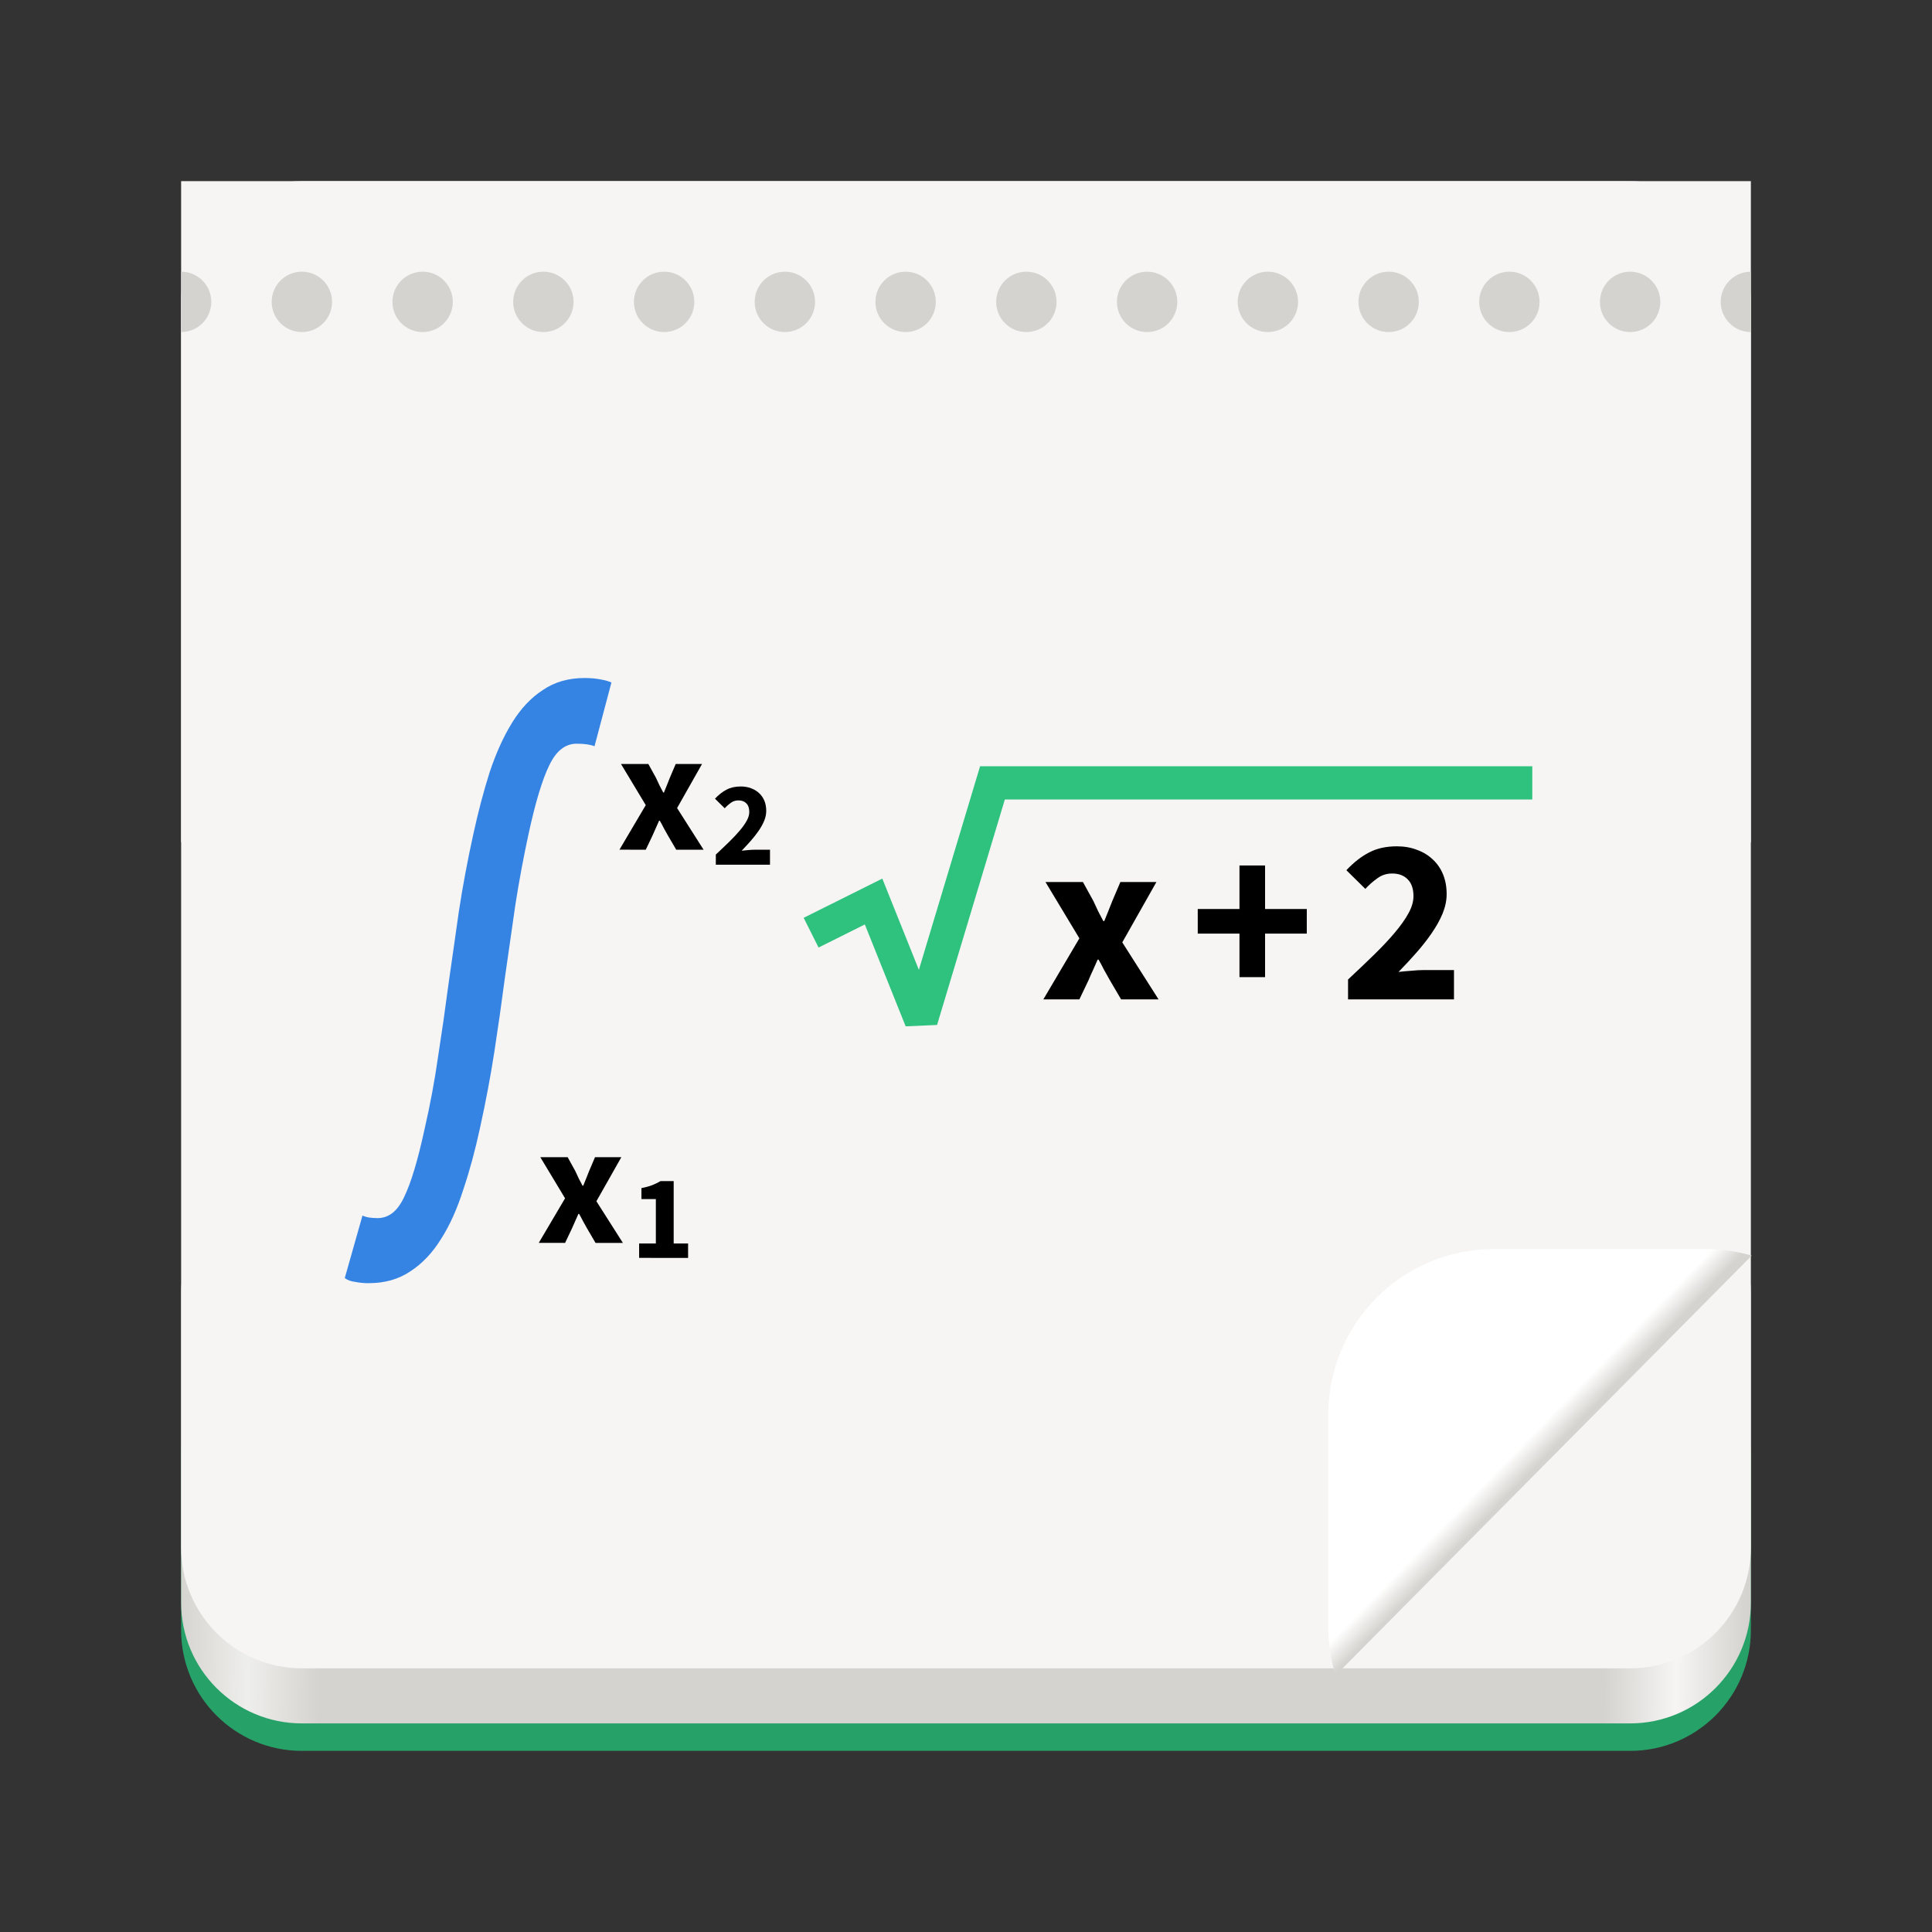 <svg fill="none" height="128" viewBox="0 0 128 128" width="128" xmlns="http://www.w3.org/2000/svg" xmlns:xlink="http://www.w3.org/1999/xlink">
  <rect x="0" y="0" width="128" height="128" fill="#333333" stroke="none"/>
  <linearGradient id="paint0_linear" gradientUnits="userSpaceOnUse" x1="116" x2="12" y1="76.844" y2="76">
    <stop offset="0" stop-color="#d5d3cf"/>
    <stop offset=".045" stop-color="#f6f5f4"/>
    <stop offset=".091" stop-color="#d5d3cf"/>
    <stop offset=".909" stop-color="#d5d3cf"/>
    <stop offset=".955" stop-color="#eeeeec"/>
    <stop offset="1" stop-color="#d5d3cf"/>
  </linearGradient>
  <linearGradient id="paint1_linear" gradientUnits="userSpaceOnUse" x1="103.436" x2="102.252" y1="95.437" y2="94.286">
    <stop offset="0" stop-color="#d5d3cf"/>
    <stop offset="1" stop-color="#fff"/>
  </linearGradient>
  <path d="m20 116h88c4.418 0 8-3.582 8-8v-11.596c0-4.418-3.582-8-8-8h-88c-4.418 0-8 3.582-8 8v11.596c0 4.418 3.582 8 8 8z" fill="#26a269"/>
  <path d="m20 114.18h88c4.418 0 8-3.582 8-8v-20.491c0-4.418-3.582-8-8-8h-88c-4.418 0-8 3.582-8 8v20.491c0 4.418 3.582 8 8 8z" fill="url(#paint0_linear)"/>
  <path d="m116 55.79h-104v-43.789h104z" fill="#f6f5f4"/>
  <path d="m20 110.53h88c4.418 0 8-3.582 8-8v-82.526c0-4.418-3.582-8-8-8h-88c-4.418 0-8 3.582-8 8v82.526c0 4.418 3.582 8 8 8z" fill="#f6f5f4"/>
  <path d="m12 18v2 2c.53 0 1.039-.211 1.414-.586s.586-.884.586-1.414-.211-1.039-.586-1.414-.884-.586-1.414-.586zm8 0c-1.105 0-2 .895-2 2s.895 2 2 2 2-.895 2-2-.895-2-2-2zm8 0c-1.105 0-2 .895-2 2s.895 2 2 2 2-.895 2-2-.895-2-2-2zm8 0c-1.105 0-2 .895-2 2s.895 2 2 2 2-.895 2-2-.895-2-2-2zm8 0c-.138 0-.272.014-.402.041-.911.186-1.598.993-1.598 1.959 0 1.105.895 2 2 2s2-.895 2-2-.895-2-2-2zm8 0c-.138 0-.272.014-.402.041-.911.186-1.598.993-1.598 1.959 0 1.105.895 2 2 2s2-.895 2-2-.895-2-2-2zm8 0c-.138 0-.272.014-.402.041-.911.186-1.598.993-1.598 1.959 0 1.105.895 2 2 2s2-.895 2-2-.895-2-2-2zm8 0c-.138 0-.272.014-.402.041-.911.186-1.598.993-1.598 1.959 0 1.105.895 2 2 2s2-.895 2-2-.895-2-2-2zm8 0c-.138 0-.272.014-.402.041-.911.186-1.598.993-1.598 1.959 0 1.105.895 2 2 2s2-.895 2-2-.895-2-2-2zm8 0c-.138 0-.272.014-.402.041-.911.186-1.598.993-1.598 1.959 0 1.105.895 2 2 2s2-.895 2-2-.895-2-2-2zm8 0c-1.105 0-2 .895-2 2s.895 2 2 2 2-.895 2-2-.895-2-2-2zm8 0c-1.105 0-2 .895-2 2s.895 2 2 2c1.105 0 2-.895 2-2s-.895-2-2-2zm8 0c-1.105 0-2 .895-2 2s.895 2 2 2 2-.895 2-2-.895-2-2-2zm8 0c-.53 0-1.039.211-1.414.586s-.586.884-.586 1.414.211 1.039.586 1.414.884.586 1.414.586v-2z" fill="#d5d3cf"/>
  <path d="m99 82.75c-6.094 0-11 4.906-11 11v14c0 1.133.169 2.223.484 3.25l27.575-27.814c-.972-.279-1.995-.436-3.059-.436z" fill="url(#paint1_linear)"/>
  <path d="m24.427 85.015c-.319-.001-.615-.029-.889-.086-.276-.029-.508-.114-.696-.255l1.173-4.141c.115.057.251.099.408.127.177.028.375.043.594.043.737.001 1.322-.463 1.756-1.392.454-.929.904-2.422 1.35-4.479.37-1.606.67-3.212.9-4.817.25-1.606.48-3.212.691-4.818.23-1.606.462-3.226.694-4.86.255-1.662.572-3.353.951-5.071.318-1.465.678-2.831 1.08-4.099.422-1.268.919-2.366 1.493-3.295.574-.929 1.249-1.647 2.027-2.153.78-.534 1.708-.801 2.783-.799.358.001.695.029 1.008.086.334.057.587.128.759.212l-1.121 4.225c-.135-.057-.301-.099-.497-.128-.197-.029-.425-.043-.683-.043-.757-.001-1.363.477-1.819 1.435-.454.929-.903 2.408-1.347 4.436-.35 1.606-.65 3.212-.9 4.817-.228 1.578-.458 3.184-.691 4.818-.21 1.606-.443 3.24-.698 4.902-.253 1.634-.568 3.31-.947 5.029-.321 1.493-.691 2.859-1.11 4.099-.402 1.268-.888 2.352-1.46 3.253-.574.929-1.249 1.647-2.027 2.153-.78.534-1.708.801-2.783.799z" fill="#3584e4"/>
  <g fill="#000">
    <path d="m41.04 56.294 1.743-2.953-1.64-2.724h1.812l.505.916c.076.16.153.324.229.492.084.16.168.321.252.481h.046c.061-.16.126-.321.195-.481.069-.168.134-.332.195-.492l.39-.916h1.744l-1.652 2.919 1.755 2.759h-1.812l-.55-.939c-.092-.16-.183-.324-.275-.492-.084-.168-.172-.332-.264-.492h-.046c-.069.16-.141.324-.218.492-.076.16-.149.324-.218.492l-.447.939z"/>
    <path d="m47.425 57.29v-.673c.327-.304.624-.588.891-.849.273-.267.506-.515.699-.745.198-.235.351-.451.458-.649.112-.203.169-.395.169-.577 0-.251-.064-.441-.193-.569-.128-.134-.305-.2-.53-.2-.187 0-.353.053-.498.16-.144.101-.281.222-.409.36l-.642-.633c.252-.267.508-.467.771-.601.262-.139.575-.208.939-.208.252 0 .479.04.682.12.209.075.388.184.538.329.15.139.265.307.345.505.08.198.12.419.12.665 0 .214-.045.433-.137.657-.091.219-.214.441-.369.665-.15.219-.324.441-.522.665-.193.219-.393.435-.602.649.129-.016.27-.029.425-.04.161-.016.302-.024.426-.024h1.028v.994z"/>
    <path d="m35.694 82.344 1.743-2.953-1.64-2.724h1.812l.505.916c.076.16.153.324.229.492.084.16.168.321.252.481h.046c.061-.16.126-.321.195-.481.069-.168.134-.332.195-.492l.39-.916h1.744l-1.652 2.919 1.755 2.759h-1.812l-.55-.939c-.092-.16-.183-.324-.275-.492-.084-.168-.172-.332-.264-.492h-.046c-.069.16-.141.324-.218.492-.076.16-.149.324-.218.492l-.447.939z"/>
    <path d="m42.344 83.338v-.954h1.108v-2.941h-.955v-.729c.278-.053.514-.118.707-.192.193-.075.38-.166.562-.272h.867v4.135h.955v.954z"/>
    <path d="m69.125 66.211 2.387-4.044-2.246-3.73h2.481l.691 1.254c.105.22.209.444.314.674.115.219.23.439.345.658h.063c.084-.219.173-.439.267-.658.094-.23.183-.455.267-.674l.534-1.254h2.387l-2.261 3.997 2.403 3.777h-2.481l-.754-1.285c-.126-.219-.251-.444-.377-.674-.115-.23-.235-.455-.361-.674h-.063c-.094.22-.194.444-.298.674-.105.219-.204.444-.298.674l-.613 1.285z"/>
    <path d="m82.118 64.738v-2.884h-2.764v-1.63h2.764v-2.884h1.696v2.884h2.764v1.63h-2.764v2.884z"/>
    <path d="m89.312 66.211v-1.317c.639-.596 1.22-1.149 1.743-1.661.534-.522.989-1.008 1.366-1.458.387-.46.686-.883.895-1.27.22-.397.33-.773.33-1.128 0-.491-.126-.862-.377-1.113-.251-.261-.597-.392-1.037-.392-.366 0-.691.104-.974.314-.283.199-.55.434-.801.705l-1.256-1.238c.492-.522.995-.914 1.508-1.175.513-.272 1.125-.407 1.837-.407.492 0 .937.078 1.335.235.408.146.759.36 1.052.643.293.272.518.601.675.987.157.387.236.82.236 1.301 0 .418-.089.846-.267 1.285-.178.428-.419.862-.722 1.301-.293.428-.633.862-1.021 1.301-.377.428-.769.852-1.178 1.27.251-.031.529-.057.832-.078.314-.031.592-.047.832-.047h2.01v1.944z"/>
  </g>
  <path clip-rule="evenodd" d="m64.933 50.766h36.585v2.201h-34.944l-4.491 14.939-2.08.092-2.706-6.751-3.065 1.53-.987-1.969 5.21-2.599 2.423 6.046z" fill="#2ec27e" fill-rule="evenodd"/>
</svg>
